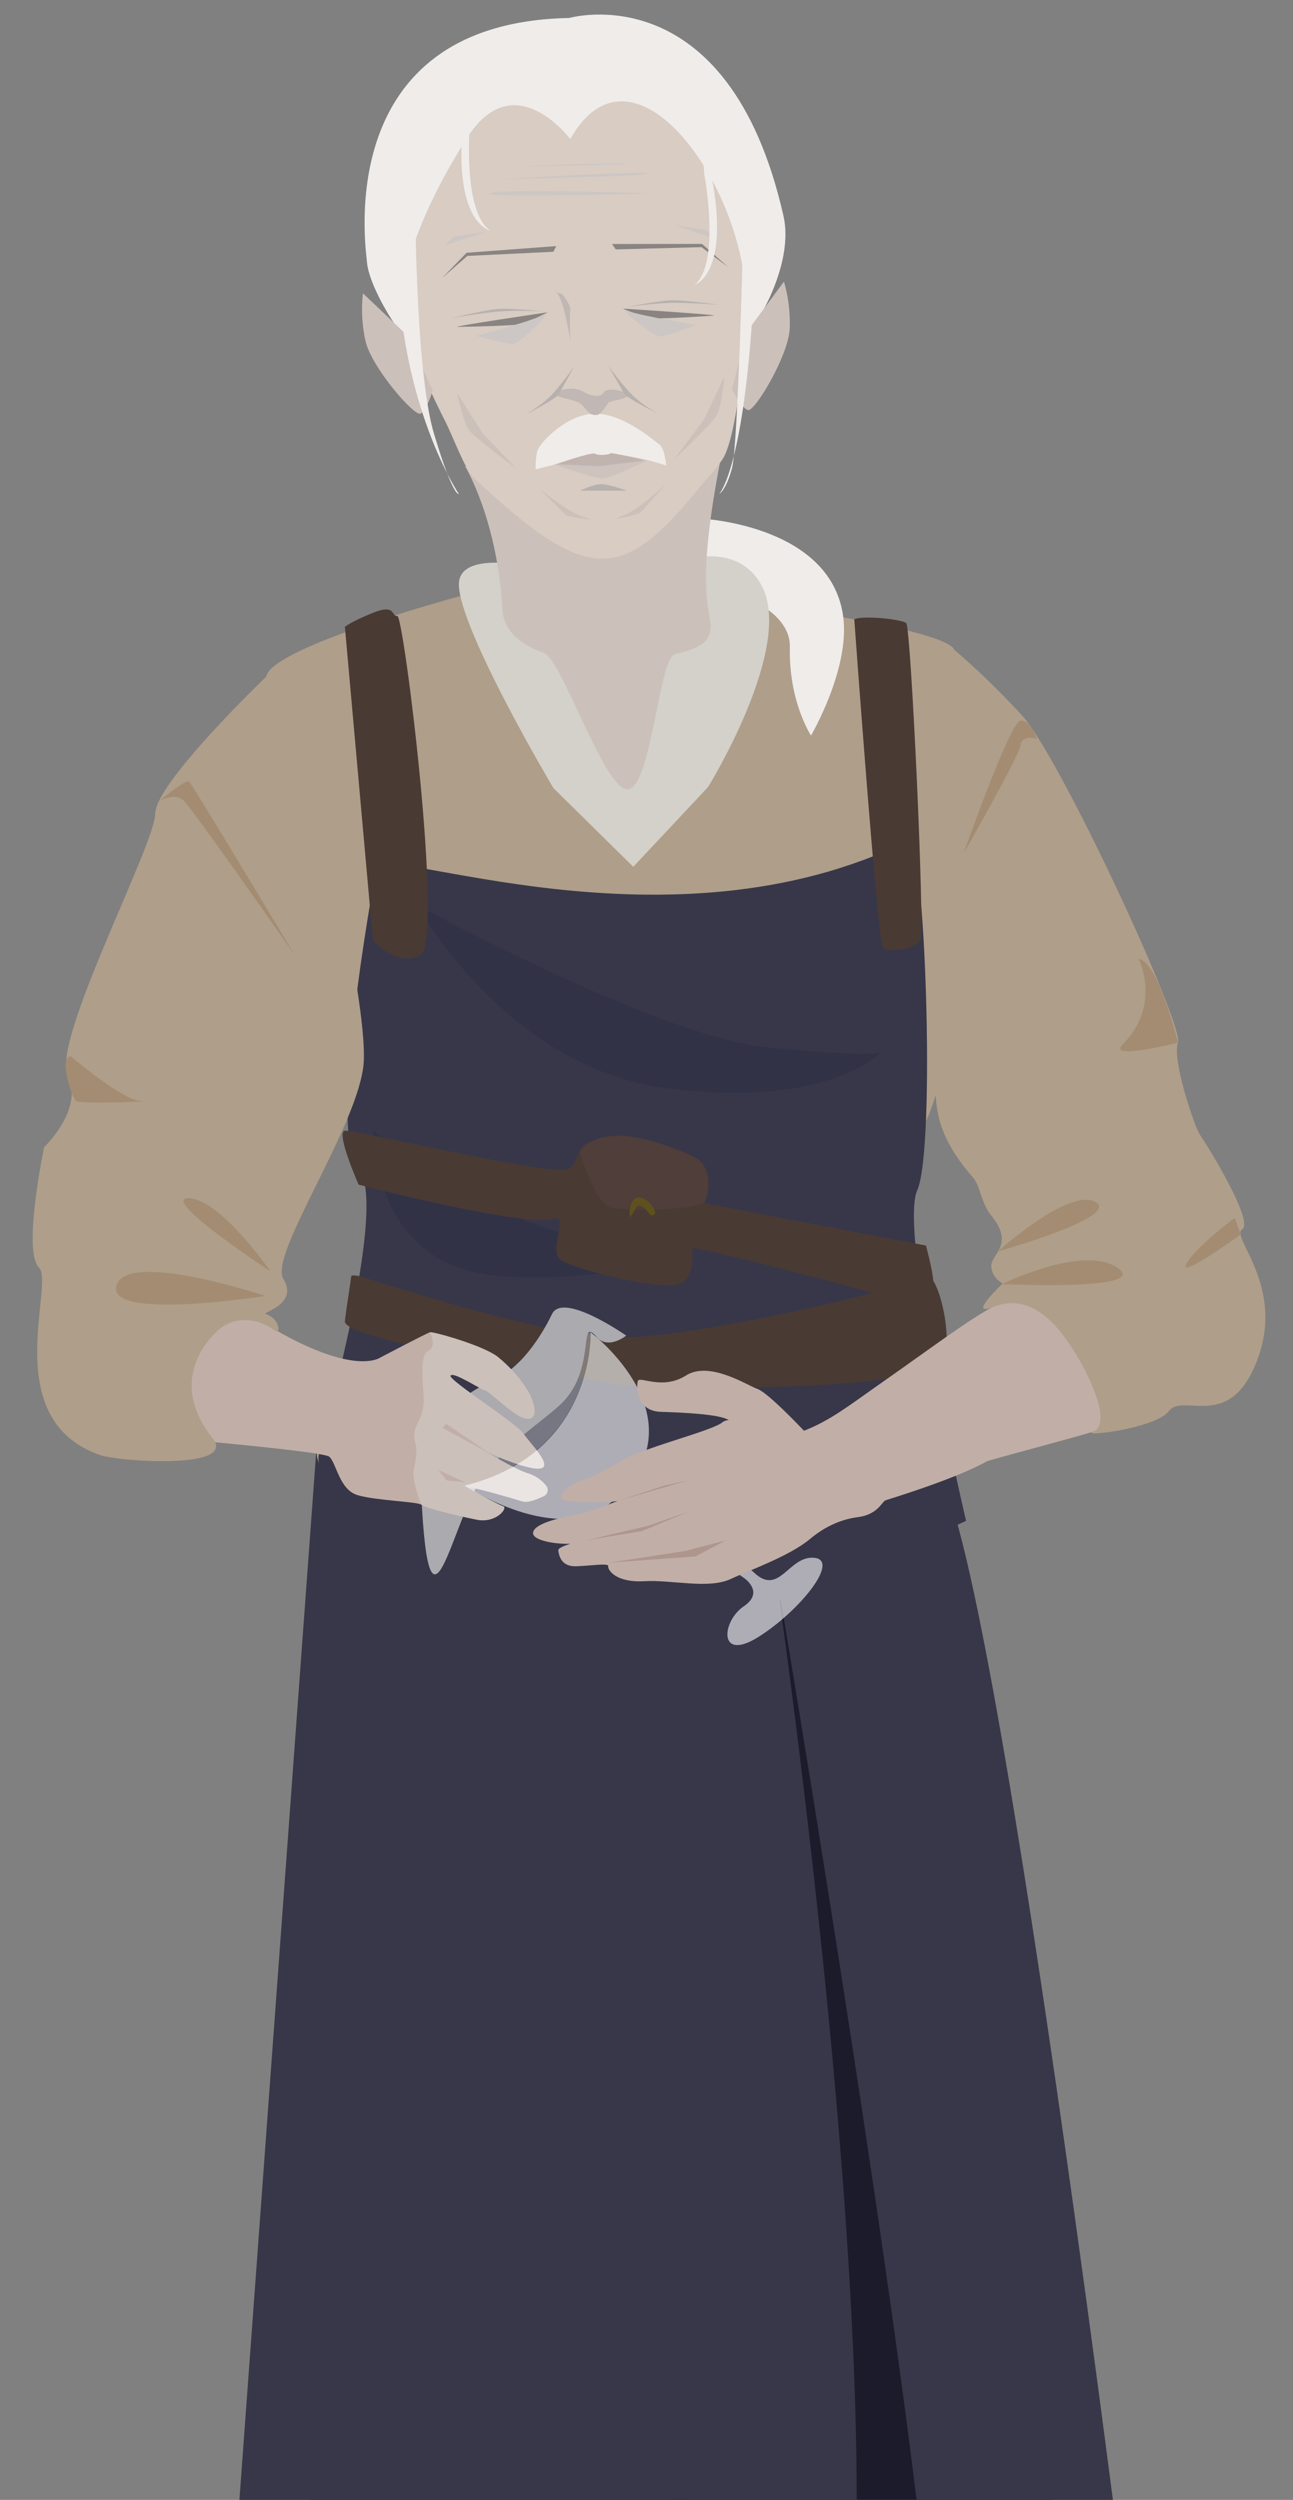 <?xml version="1.0" encoding="UTF-8"?>
<svg id="bartender" xmlns="http://www.w3.org/2000/svg" viewBox="0 0 546.19 1055.2">
  <rect x="0" y="0" width="546.19" height="1055.2" fill="#808080" stroke="none"/>
  <defs>
    <style>
      .cls-1 {
        fill: #ccc6c4;
      }

      .cls-2 {
        fill: #898481;
      }

      .cls-3 {
        fill: #1b1b2b;
      }

      .cls-4 {
        fill: #bfb4af;
      }

      .cls-5 {
        fill: #c1b3ae;
      }

      .cls-6 {
        fill: #493a34;
      }

      .cls-7 {
        fill: #cec3be;
      }

      .cls-8 {
        fill: #aaaaaf;
      }

      .cls-9 {
        fill: #5e511d;
      }

      .cls-10 {
        fill: #af968c;
      }

      .cls-11 {
        fill: #383749;
      }

      .cls-12 {
        fill: #323247;
      }

      .cls-13 {
        opacity: .59;
      }

      .cls-13, .cls-14 {
        fill: #fff;
      }

      .cls-15 {
        fill: #ccc0ba;
      }

      .cls-16 {
        fill: #d3d1c9;
      }

      .cls-17 {
        fill: #a38c72;
      }

      .cls-18 {
        fill: #b7b1ae;
      }

      .cls-19 {
        fill: #4f3e3a;
      }

      .cls-20 {
        fill: #c1b7b4;
      }

      .cls-14 {
        opacity: .32;
      }

      .cls-21 {
        fill: #efecea;
      }

      .cls-22 {
        fill: #c1afa7;
      }

      .cls-23 {
        fill: #af9e89;
      }

      .cls-24 {
        fill: #d8ccc3;
      }
    </style>
  </defs>
  <path class="cls-3" d="M288.21,727.52s-21.91,530.8,37.93,554.74c59.84,23.95,159.27,2,133.5-131.7s-65.77-512.28-76.03-516.55-92.87,8.32-95.4,93.51Z"/>
  <path class="cls-3" d="M287.04,727.55s21.75,530.8-38.1,554.73c-59.85,23.93-159.27,1.95-133.46-131.74,25.81-133.69,65.92-512.26,76.18-516.53,10.26-4.26,92.87,8.35,95.37,93.54Z"/>
  <path class="cls-11" d="M133.87,608.77l-40.38,550.6s192.15,89.13,247.17,26.61c55.02-62.52-14.31-531.34-14.31-531.34,0,0,76.25,450.19,68.14,500.75-8.12,50.55,85.5-22.62,85.5-22.62,0,0-61.59-501.69-85.5-512.5s-144.05,34.93-260.61-11.49Z"/>
  <path class="cls-23" d="M196.44,251.03s-82,21.95-84,34.59c-2,12.64,27.79,172.94,40.5,188.9,12.71,15.96,10.27,124.69-16.56,135.69-17.62,7.23,60.2,70.51,108.59,71.84,48.39,1.33,149.27-44.23,149.27-44.23,0,0-30.23-145.12-11.08-154.92,29.58-15.13,22.61-200.61,19.95-208.59-2.66-7.98-74.06-18.78-83.93-18.37s-78.66,41.65-122.75-4.91Z"/>
  <path class="cls-11" d="M158.94,366.4c-2,11.26-20.39,112.32-7.68,126.54,12.71,14.22-12.57,104.3-16.56,120.9-3.99,16.59,58.39,82.11,106.78,83.29,48.39,1.19,166.6-55.2,166.6-55.2,0,0-28.6-121.71-20.62-139.51,7.98-17.8,3.17-150.99-3.64-147.63-101.77,50.22-222.89.34-224.88,11.6Z"/>
  <path class="cls-12" d="M177.6,491.38s48.8,35.03,95.81,35.03-42.52,21.86-79.57,8.71c-37.05-13.15-36.31-57.86-36.31-57.86l20.08,14.12Z"/>
  <path class="cls-12" d="M175.96,381.82s101.99,55.87,148.55,60.3,47.76,1.95,47.76,1.95c0,0-22.05,24.14-90.56,15.31-68.5-8.83-105.75-77.56-105.75-77.56Z"/>
  <path class="cls-6" d="M148.36,538.78c.12-1.05,4.32.1,5.32.42,11.68,3.77,73.34,23.31,102.43,25.31,32.22,2.22,130.17-22.07,135.41-25.57,3.49-2.33,10.71,19.87,7.66,34.68-2.93,14.22-128.6,13.06-137.91,10.84-9.31-2.22-116.56-18.22-115.58-26.8.74-6.49,2.21-14.96,2.66-18.89Z"/>
  <path class="cls-6" d="M151.46,500.02s71.07,18.37,82.31,14.4c6.91-2.45-2.05,13.11,2.71,17.12,4.75,4.01,40.75,12.78,49.47,10.68,8.72-2.1,5.81-14.5,6.65-15.39s74.58,17.71,81.92,20.93c7.34,3.21,20.09-1.41,19.71-7.11-.32-4.85-3.09-14.91-3.09-14.91l-93.71-17.86s5.08-8.73-.75-16.6c-5.76-7.79-39.96-14.21-49.27-8.31-5.22,3.31-2.6,10.71-10,10.83-15.32.26-87.62-16.95-91.71-16.55s5.77,22.76,5.77,22.76Z"/>
  <path class="cls-19" d="M244.88,486.01s6.11,22.18,13.46,23.78c7.35,1.6,38.4,1.01,39.63-2.99,1.23-3.99,2.61-14.88-4.28-18.1-6.89-3.23-36.86-17.48-48.8-2.69Z"/>
  <path class="cls-9" d="M266.06,513.89s-.83-7.18,2.99-8.3c3.82-1.13,9,5.65,7.4,7.02s-2.45-.96-3.9-2.34c-1.45-1.37-3.19-2.11-4.08-.21s-2.41,3.83-2.41,3.83Z"/>
  <path class="cls-22" d="M87.16,541.71c57.53,43.56,73.57,31.26,73.57,31.26,0,0,19.62-10.31,20.95-10.64s9.98,16.62,8.65,18.29c-1.33,1.67,9.98,30.27,7.32,27.94s-18.29,27.94-19.62,26.61-19.4-1.77-27.05-4.1c-7.65-2.33-8.87-13.52-11.86-16.19s-90.11-9.84-90.11-9.84c0,0-19.38-106.88,38.16-63.32Z"/>
  <path class="cls-21" d="M295.51,218.85s54.84,2.26,60.6,40.84c3.31,22.14-13.52,50.77-13.52,50.77,0,0-9.46-14.19-8.94-37.25.52-23.06-48.59-29.71-48.59-29.71,0,0-.26-25.82,10.45-24.65Z"/>
  <path class="cls-14" d="M196.25,627.07s13.52-40.57,53.21-64.76c0,0,2.24,50.65-53.21,64.76Z"/>
  <path class="cls-13" d="M265.67,631.72l48.33,34.14s9.37,5.99.14,12.19c-9.23,6.21-11,23.72,6.29,12.86,17.29-10.86,34.52-32.27,23.58-33.36-10.94-1.09-14.71,16.51-25.57,6.16-9.36-8.91-48.56-38.88-48.56-38.88l-4.21,6.87Z"/>
  <path class="cls-8" d="M264.54,563.77s-26.72-18.74-31.37-9.09c-4.66,9.64-12.8,21.69-21.95,26.27-9.15,4.58-34.52,16.61-33.59,41.9,2.99,81.81,12.47,21.29,25.39,1.99,9.45-14.12,23.8-23.15,33.14-31.48,16.27-14.52,7.76-38.36,15.85-29.05,4.88,5.61,12.53-.55,12.53-.55Z"/>
  <path class="cls-15" d="M181.68,562.33c1.33-.33,22.95,5.65,28.93,10.64,5.99,4.99,9.64,9.64,12.31,13.97,2.66,4.32,4.99,11.97,0,11.97s-15.63-11.31-17.96-11.97-13.3-8-14.63-6.33c-1.33,1.67,27.6,19.96,30.6,24.28,2.99,4.32,13.64,14.74,6.65,15.02s-27.27-9.03-29.93-11.36,18.16,11.15,25.28,13.3c3.87,1.17,6.34,3.43,7.81,5.29,1.16,1.47.65,3.65-1.06,4.42-3.26,1.47-6.74,2.98-9.35,2.11-3.99-1.33-19.01-5.51-21.67-5.84s11.97,7.32,13.97,7.98-2.99,7.32-11.31,5.65c-8.31-1.66-21.95-4.99-23.28-6.32-.35-.35-3.74-9.81-3.33-13.8.37-3.51,1.96-7.95.83-12.06-2.11-7.65,2.91-8.23,3.49-17.54.21-3.32-2.24-19.62,1.6-21.4,4.44-2.05.78-7.96,1.06-8.03Z"/>
  <path class="cls-23" d="M112.44,285.62s-46.89,44.9-46.89,57.87-43.9,95.98-36.92,110.35-9.98,30.33-9.98,30.33c0,0-9.22,43.81-2.24,50.79,6.98,6.98-17.5,64.25,25.96,79.25,7.74,2.67,58.09,6.32,47.45-7.11-16.71-21.09-6.01-37.65,1.66-45.02,6.32-6.07,15.96-6.84,24.83-.3,2.21,1.63,2.11-5.1-3.98-7.1-2.19-.72,14.06-4.01,7.35-14.85-6.35-10.24,32.67-65.96,33.99-91.9,1.33-25.94-20.18-127.27-41.24-162.3Z"/>
  <path class="cls-16" d="M244.97,243.94s-51.77-16.41-51.13,3.1c.64,19.51,39.9,85.58,39.9,85.58l33.77,33.26,31.61-33.7s37.08-59.86,22.31-85.58c-14.77-25.72-55.61-2.22-60.91,3.55-5.3,5.76-15.56-6.21-15.56-6.21Z"/>
  <path class="cls-15" d="M196.44,196.74s13.66,22.47,15.76,60.28c.52,9.3,7.58,15.09,17.42,18.53,7.87,2.75,25.52,57.71,35.45,57.63s13.35-55.54,19.98-57.02c7.17-1.6,12.26-4.08,13.63-6.51,5.99-10.64-8.65-7.32,7.24-83.3,6.69-32-39.67,49.25-109.48,10.39Z"/>
  <path class="cls-24" d="M164.32,109.02s-11.97-74.83,72.83-82.81c84.81-7.98,80.82,69.84,80.82,69.84,0,0-3.33,84.47-12.97,98.11-4.65,6.58-5.09,6.2-10.34,12.6-32.23,39.28-46.53,39.95-94.76-5.28-3.3-3.09-9.01-18.14-11.64-23.28-22.95-44.9-23.95-69.18-23.95-69.18Z"/>
  <path class="cls-21" d="M251.46,174.6c-12.03,0-23.33,12.35-24.33,15.35s-.89,8.16-.89,8.16c0,0,20.14-5.29,28.54-6.07,10.97-1.03,26.67,4.47,26.67,4.47,0,0-.67-7.18-2.77-8.75s-15.19-13.15-27.22-13.15Z"/>
  <path class="cls-7" d="M234.28,195.95l39.12-1.66s-15.19,7.64-19.07,7.64-20.05-5.97-20.05-5.97Z"/>
  <path class="cls-5" d="M234.96,195.89s15.28-5.27,16.39-4.39,5.99.56,6.32-.11,14.63,2.89,14.63,2.89l-37.34,1.6Z"/>
  <path class="cls-20" d="M234.83,165.73s6.04-3.66,11.97-.17c2.48,1.46,6.98,2.55,8.15.17s8.6-.97,9.98.83-7.45,2.49-7.96,3.49c-.52,1-3.47,4.8-4.34,4.99-3.82.83-4.57-2.18-7.23-4.51-2.66-2.33-12.06-2.48-10.56-4.81Z"/>
  <path class="cls-2" d="M231.33,131.81s-7.48,3.92-10.14,4.82-24.61,1.33-27.94,1.33,38.08-6.15,38.08-6.15Z"/>
  <path class="cls-2" d="M263.04,130.25s7.78,3.28,10.51,3.96c2.73.68,24.64-.73,27.95-1s-38.46-2.96-38.46-2.96Z"/>
  <path class="cls-18" d="M242.64,154.59s-6.15,8.65-10.31,12.8-10.48,7.65-10.48,7.65c0,0,13.3-6.65,14.47-8.98s6.32-11.47,6.32-11.47Z"/>
  <path class="cls-18" d="M256.96,154.48s6.29,8.55,10.51,12.64c4.22,4.09,10.59,7.49,10.59,7.49,0,0-13.41-6.44-14.61-8.75s-6.5-11.37-6.5-11.37Z"/>
  <path class="cls-13" d="M196.25,627.07s39.69,26.38,62.2,6.81c39.89-34.68-8.99-71.56-8.99-71.56,0,0,2.22,51.01-53.21,64.76Z"/>
  <polygon class="cls-2" points="234.99 103.87 233.74 106.27 197.41 108.03 186.77 117.34 197.08 106.7 234.99 103.87"/>
  <polygon class="cls-2" points="258.54 102.99 260.09 105.28 296.33 104.32 307.64 112.8 296.56 102.96 258.54 102.99"/>
  <path class="cls-18" d="M190.73,134.29s10.64-1.93,19.04-2.72,19.85-.16,19.85-.16c0,0-14.23-1.51-19.94-.92s-18.95,3.8-18.95,3.8Z"/>
  <path class="cls-1" d="M229.62,134.29s-9.92,10.82-13.25,10.82-15.13-3.33-15.13-3.33c0,0,28.93-7.65,30.1-9.98,1.16-2.33-1.72,2.49-1.72,2.49Z"/>
  <path class="cls-18" d="M303.77,128.65s-10.78-.86-19.21-.82-19.77,1.82-19.77,1.82c0,0,14.01-2.92,19.75-2.9s19.23,1.9,19.23,1.9Z"/>
  <path class="cls-1" d="M265.08,132.52s10.95,9.78,14.26,9.45,14.73-4.82,14.73-4.82c0,0-29.55-4.73-30.94-6.93-1.39-2.2,1.95,2.3,1.95,2.3Z"/>
  <path class="cls-20" d="M237.49,124.16s3.77,4.68,3.38,6.58.03,12.87.03,12.87c0,0-3.07-19.46-6.23-20.29s2.82.83,2.82.83Z"/>
  <path class="cls-15" d="M193.06,165.89l10.71,16.86s13.54,14.18,14.2,14.85-17.29-12.73-19.73-15.84-5.18-15.87-5.18-15.87Z"/>
  <path class="cls-15" d="M305.96,159.03l-8.59,18.03s-11.72,15.72-12.3,16.46,15.63-14.73,17.67-18.11,3.22-16.38,3.22-16.38Z"/>
  <path class="cls-4" d="M233.74,196s14.15-1.31,19.26-1.49c6.21-.22,20.4-.22,20.4-.22,0,0-17.25,2.16-19.83,2.4-3.14.29-9.21-.62-19.83-.68Z"/>
  <path class="cls-21" d="M240.9,58.69s-23.56-31.48-43.32-.89c-19.76,30.6-32.38,64.45-26.52,80.15,5.86,15.7-15.06-14.13-16.05-27.35-.42-5.56-15.3-101.02,85.47-103.02,0,0,67.16-19.29,90.46,83.48,5.52,24.35-18,56.15-16.96,50.91,10.01-50.38-44.23-134.39-73.08-83.28Z"/>
  <path class="cls-15" d="M172.44,141.98l-19.1-18.15s-1.39,8.65.97,19.79,20.65,32.22,23.31,30.99,5.15-9.79,5.15-9.79l-10.33-22.84Z"/>
  <path class="cls-15" d="M315.46,140.06l15.68-21.17s2.86,8.28,2.46,19.66c-.4,11.38-14.78,35.29-17.61,34.55-2.83-.75-6.77-8.75-6.77-8.75l6.24-24.28Z"/>
  <path class="cls-1" d="M219.75,70.33s30.94-1.55,43.3-1.33c12.36.22-43.3,1.33-43.3,1.33Z"/>
  <path class="cls-1" d="M212.2,75.65s58.32-3.55,61.21-2.44c2.88,1.11-61.21,2.44-61.21,2.44Z"/>
  <path class="cls-1" d="M273.94,81.64s-64.83-2.22-66.83,0c-2,2.22,66.83,0,66.83,0Z"/>
  <path class="cls-22" d="M339.59,603.9s-29.93-7.32-34.26-3.66c-4.32,3.66-30.6,9.98-40.57,15.3s-14.3,7.97-18.96,9.31-11.97,6.99-7.32,8.32,21.13,1.33,23.7,0c2.57-1.33-12.73,5.32-19.05,6.32s-17.96,3.66-17.96,7.65,15.63,5.65,21.29,3.66c5.65-2-10.98,1.33-10.64,3.66s1.33,6.82,7.48,6.65c6.15-.17,13.97-1.49,13.64,0s3.16,6.98,15.13,6.31,27.27,3.49,36.75-1c7.29-3.45,24.71-9.56,33.43-16.89,5.75-4.83,12.7-8.23,20.16-9.16,8.44-1.06,10.19-6.63,11.65-7.09,130.24-40.97-34.47-29.39-34.47-29.39Z"/>
  <path class="cls-22" d="M339.59,603.9h0s-14.97-15.96-19.62-17.63c-4.66-1.66-20.29-11.97-30.26-5.65-9.98,6.32-19.62,0-20.29,2.33-.67,2.33-.67,12.64,9.64,12.97,10.31.33,24.33,1.03,28.44,3.3,6.42,3.55,73.29,27.76,107.37,18.1,78.35-22.21,96.53-20.27,46.56-58.53-29.45-22.54-32.37-14.74-92.27,27.14-9.54,6.67-18.68,13.85-29.56,17.98Z"/>
  <path class="cls-23" d="M529.53,577.8c15.34-33.42-10.13-55.57-4.81-58.9,5.32-3.33-15.81-37.21-17.81-39.87-2-2.66-11.97-31.6-9.31-38.92,2.66-7.32-50-120.97-65.97-138.26-15.96-17.29-28.52-27.53-28.52-27.53-18.59,57.08-8.84,140.71-8.2,174.94.3,16.39-1.13,27.97,16.19,47.89,2.97,3.42,3.3,10.59,7.58,15.87,10.49,12.93-.74,16.44.07,21.95.8,5.44,5.21,6.48,4.55,7.05,0,0-14.37,13.51-4.51,9.9,5.76-2.11,19.58-7.55,35.99,20.16,10.32,17.43,12.84,29.93,7.01,32.22-6.02,2.36,26.25-1.18,32.01-8.72,5.76-7.54,24.06,7.65,35.73-17.79Z"/>
  <polygon class="cls-1" points="285.05 94.96 298.24 97.16 301.69 100.71 285.05 94.96"/>
  <polygon class="cls-1" points="204.79 97.92 191.58 99.98 188.09 103.49 204.79 97.92"/>
  <path class="cls-15" d="M281.25,204.37s-11.75,11.15-18.75,13.58,6.78-.8,7.86-1.33"/>
  <path class="cls-15" d="M227.55,206.04s12.42,10.4,19.56,12.39c7.14,1.99-6.81-.38-7.93-.84"/>
  <path class="cls-18" d="M244.97,207.13s5.44-2.69,8.87-2.76,10.94,2.76,10.94,2.76h-19.82Z"/>
  <path class="cls-21" d="M175.38,80.32s-.22,75.5,7.95,102.77c8.18,27.27,10.5,25.42,10.5,25.42,0,0-25.28-37.39-25.94-100.58-.67-63.19,7.48-27.6,7.48-27.6Z"/>
  <path class="cls-21" d="M313.98,97.92s-2.2,90.19-4.76,99.7-5.45,10.91-5.45,10.91c0,0,10.06-10.13,14.23-78.18,4.17-68.04-4.02-32.43-4.02-32.43Z"/>
  <path class="cls-17" d="M407.1,360.12s19.69-56.12,24.17-55.98,6.76,7.76,6.76,7.76c0,0-6.21-2.15-6.98,2.77-.77,4.92-23.95,45.45-23.95,45.45Z"/>
  <path class="cls-17" d="M67.58,337.86s6.28-3.35,9.94-.02,46.89,65.19,46.89,65.19c0,0-43.24-72.17-44.57-73.17s-12.27,8-12.27,8Z"/>
  <path class="cls-17" d="M29.96,445.9s22.17,18.88,29.71,18.88-25.51,1.36-27.49,0-7.54-19.13-2.22-18.88Z"/>
  <path class="cls-17" d="M114.27,536.67s-21.09-30.43-34.4-30.88,34.4,30.88,34.4,30.88Z"/>
  <path class="cls-17" d="M112.11,547s-58.54-19.48-62.9-4.4c-4.36,15.08,62.9,4.4,62.9,4.4Z"/>
  <path class="cls-17" d="M421.51,528.22s30.15-27.09,41.24-20.88c11.09,6.21-41.24,20.88-41.24,20.88Z"/>
  <path class="cls-17" d="M423.29,542.02s34.14-16.81,48.78-6.9-48.78,6.9-48.78,6.9Z"/>
  <path class="cls-17" d="M521.54,514.08s-16.85,12.58-20.4,19.41c-3.55,6.83,22.97-12.43,22.97-12.43l-2.57-6.99Z"/>
  <path class="cls-17" d="M480.93,404.69s9.98,19.42-6.68,36.14c-6.89,6.92,23.34-.71,23.34-.71,0,0-8.24-34.1-16.66-35.43Z"/>
  <polygon class="cls-22" points="186.94 602.74 206.52 613.28 188.43 600.91 186.94 602.74"/>
  <polygon class="cls-22" points="196.73 625.74 185.27 620.53 188.6 624.85 196.73 625.74"/>
  <polygon class="cls-10" points="260.97 633.53 280.56 627.07 290.7 624.85 260.97 633.53"/>
  <polygon class="cls-10" points="247.44 650.19 273.94 643.98 291.53 637.82 271.08 646.3 247.44 650.19"/>
  <polygon class="cls-10" points="257.11 659.62 289.54 654.62 306.56 650.19 293.86 656.95 257.11 659.62"/>
  <path class="cls-21" d="M198.57,50.9s-3.53,38.45,8.52,46.39c0,0-14.49-2.63-11.87-40.79,2.61-38.16,3.36-5.6,3.36-5.6Z"/>
  <path class="cls-21" d="M297.45,73.28s7.16,37.94-4.08,46.99c0,0,14.17-3.99,7.95-41.73-6.22-37.74-3.87-5.26-3.87-5.26Z"/>
  <path class="cls-6" d="M145.69,264.63l11.83,132.18s10.05,11.85,20.08,6.21c10.03-5.64-7.04-143.21-9.74-142.97s-.51-5.36-10.34-1.37c-9.83,3.99-11.83,5.95-11.83,5.95Z"/>
  <path class="cls-6" d="M360.87,261.43s9.78,135.7,12.08,138.37,13.86.55,15.85-2.77-3.99-132.37-5.99-134.03c-2-1.66-18.62-3.34-21.95-1.57Z"/>
</svg>
